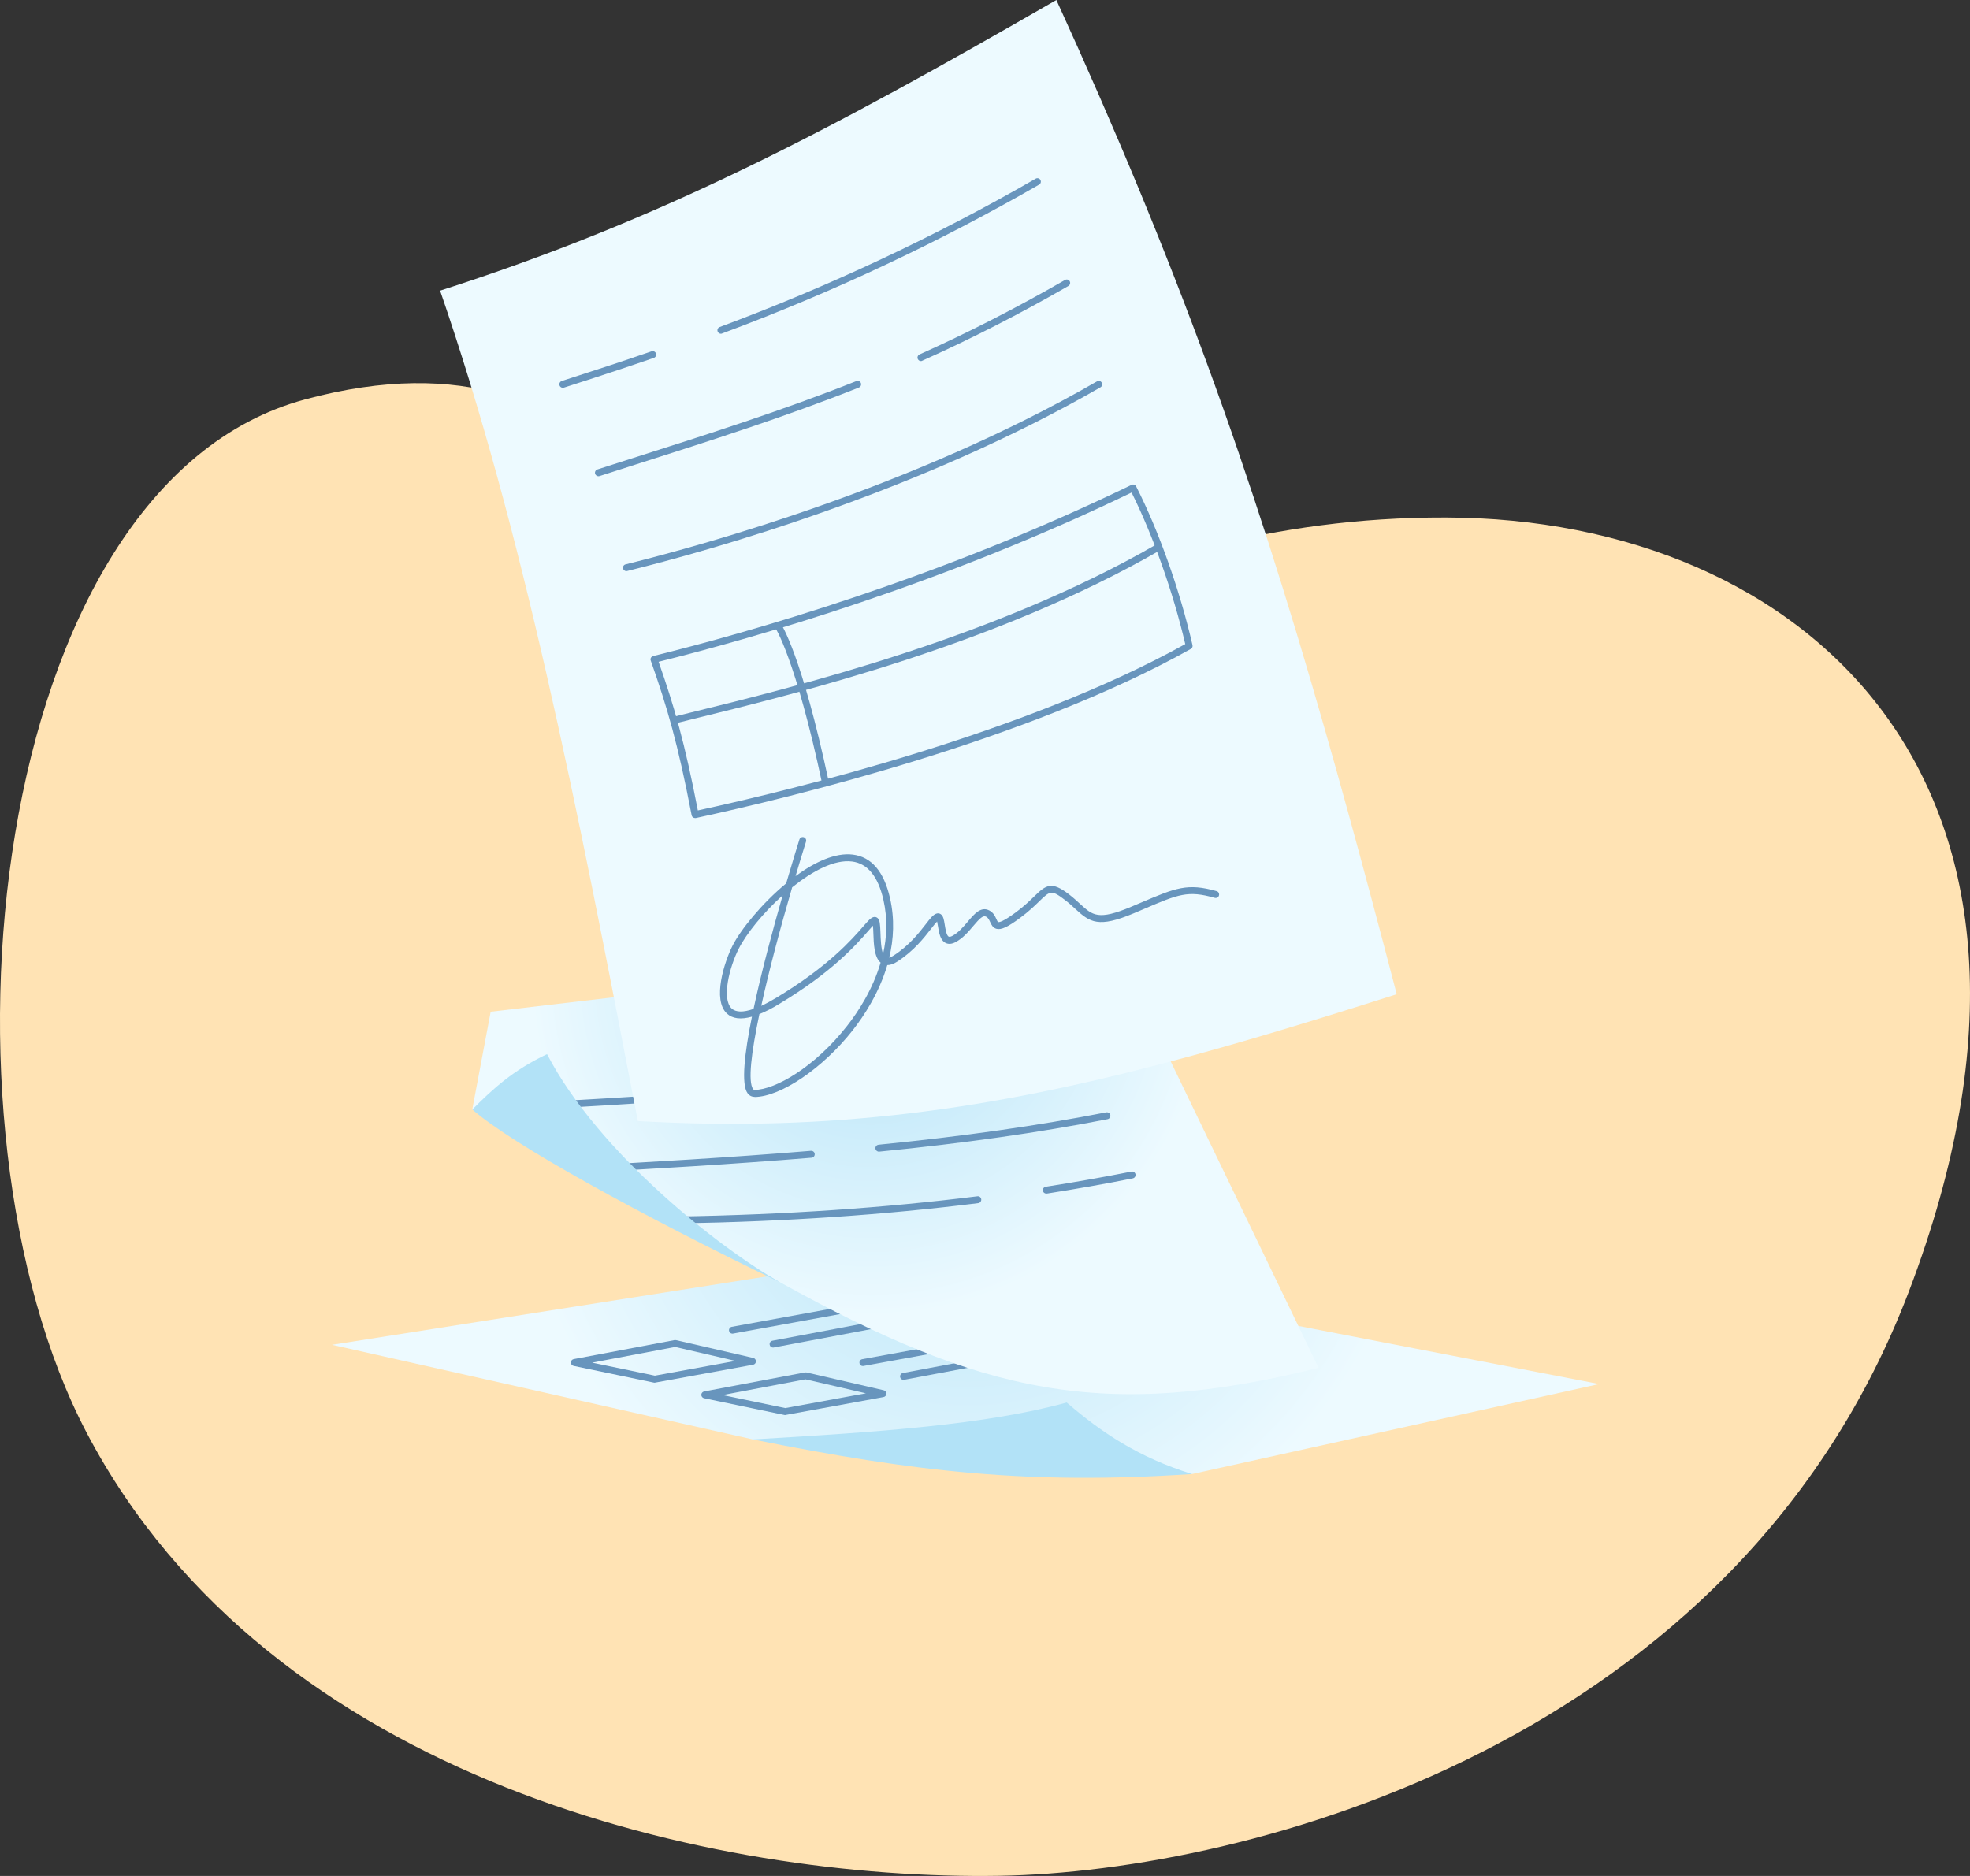 <svg width="147" height="140" viewBox="0 0 147 140" fill="none" xmlns="http://www.w3.org/2000/svg"><rect x="0" y="0" width="147" height="140" fill="#333333" stroke="none"/><path d="M74.577 139.988C93.136 139.689 129.607 130.097 142.447 96.361C156.911 58.361 134.606 38.694 107.916 38.62C81.226 38.546 68.647 52.941 60.099 48.663C51.551 44.385 46.603 23.378 22.757 29.81C-1.09 36.242 -5.621 83.958 6.477 106.943C20.235 133.088 53.464 140.333 74.577 139.988Z" fill="#FFE3B4"/><path d="M24.773 100.361L68.531 93.477L119.326 103.289L88.953 110.003L56.176 107.421L24.773 100.361Z" fill="url(#paint0_radial)"/><path d="M56.176 107.421C65.638 106.868 73.628 106.315 79.599 104.668C82.178 106.899 84.979 108.774 88.953 110.003C76.881 110.803 68.418 109.879 56.176 107.421Z" fill="#B2E2F7"/><path d="M48.856 103.191C48.841 103.191 48.82 103.191 48.805 103.186L42.802 101.936C42.684 101.91 42.596 101.802 42.596 101.683C42.596 101.559 42.684 101.456 42.807 101.43L50.328 100.01C50.364 100.005 50.401 100.005 50.431 100.01L56.207 101.342C56.326 101.368 56.408 101.476 56.408 101.6C56.403 101.724 56.316 101.828 56.197 101.848L48.897 103.181C48.887 103.186 48.871 103.191 48.856 103.191ZM44.187 101.693L48.866 102.664L54.884 101.564L50.38 100.521L44.187 101.693Z" fill="#6895BD"/><path d="M54.652 99.529C54.529 99.529 54.42 99.442 54.4 99.318C54.374 99.178 54.467 99.044 54.606 99.018L68.289 96.524C68.428 96.498 68.562 96.591 68.588 96.73C68.613 96.87 68.521 97.004 68.382 97.03L54.698 99.524C54.683 99.529 54.667 99.529 54.652 99.529Z" fill="#6895BD"/><path d="M57.684 100.567C57.561 100.567 57.453 100.48 57.432 100.356C57.406 100.216 57.499 100.082 57.638 100.056L64.948 98.677C65.087 98.651 65.221 98.744 65.247 98.884C65.272 99.023 65.18 99.157 65.041 99.183L57.731 100.562C57.715 100.562 57.7 100.567 57.684 100.567Z" fill="#6895BD"/><path d="M58.59 105.603C58.575 105.603 58.554 105.603 58.539 105.598L52.536 104.348C52.418 104.322 52.331 104.214 52.331 104.095C52.331 103.971 52.418 103.868 52.542 103.842L60.063 102.422C60.099 102.417 60.135 102.417 60.166 102.422L65.942 103.754C66.06 103.78 66.142 103.889 66.142 104.012C66.137 104.136 66.05 104.24 65.931 104.26L58.632 105.593C58.621 105.603 58.606 105.603 58.59 105.603ZM53.916 104.111L58.596 105.082L64.614 103.981L60.104 102.938L53.916 104.111Z" fill="#6895BD"/><path d="M64.387 101.947C64.263 101.947 64.155 101.859 64.135 101.735C64.109 101.595 64.202 101.461 64.341 101.435L78.024 98.941C78.163 98.915 78.297 99.008 78.322 99.147C78.348 99.287 78.255 99.421 78.117 99.447L64.433 101.941C64.418 101.941 64.402 101.947 64.387 101.947Z" fill="#6895BD"/><path d="M67.419 102.978C67.296 102.978 67.188 102.891 67.167 102.767C67.141 102.627 67.234 102.493 67.373 102.467L74.683 101.088C74.822 101.062 74.956 101.155 74.981 101.295C75.007 101.434 74.915 101.569 74.775 101.594L67.466 102.973C67.45 102.978 67.435 102.978 67.419 102.978Z" fill="#6895BD"/><path d="M36.614 75.503L35.24 82.801L58.236 95.712C73.237 104.016 82.4 106.066 98.389 102.079L82.946 70.07L36.614 75.503Z" fill="url(#paint1_radial)"/><path d="M41.216 82.724C41.082 82.724 40.969 82.615 40.959 82.481C40.948 82.336 41.062 82.217 41.201 82.207C44.078 82.042 46.668 81.887 49.113 81.727C49.257 81.722 49.376 81.825 49.386 81.969C49.396 82.114 49.288 82.233 49.144 82.243C46.694 82.403 44.104 82.563 41.226 82.724C41.226 82.724 41.221 82.724 41.216 82.724Z" fill="#6895BD"/><path d="M54.354 81.871C54.22 81.871 54.107 81.767 54.096 81.633C54.086 81.488 54.194 81.365 54.333 81.354C59.435 80.967 63.687 80.569 67.707 80.099C67.852 80.084 67.975 80.187 67.991 80.326C68.006 80.466 67.908 80.595 67.764 80.611C63.733 81.08 59.476 81.478 54.369 81.865C54.369 81.871 54.364 81.871 54.354 81.871Z" fill="#6895BD"/><path d="M72.305 80.037C72.176 80.037 72.068 79.944 72.047 79.815C72.027 79.676 72.124 79.541 72.269 79.526C75.038 79.144 77.741 78.715 80.294 78.25C80.433 78.225 80.567 78.317 80.593 78.457C80.618 78.596 80.526 78.731 80.387 78.757C77.828 79.221 75.121 79.655 72.341 80.032C72.325 80.037 72.315 80.037 72.305 80.037Z" fill="#6895BD"/><path d="M42.859 87.547C42.725 87.547 42.611 87.439 42.601 87.304C42.596 87.16 42.704 87.041 42.843 87.031C48.496 86.726 54.55 86.38 60.516 85.884C60.66 85.879 60.784 85.977 60.794 86.121C60.804 86.266 60.701 86.39 60.557 86.4C54.581 86.891 48.526 87.242 42.869 87.547C42.869 87.547 42.864 87.547 42.859 87.547Z" fill="#6895BD"/><path d="M65.582 85.946C65.453 85.946 65.34 85.848 65.324 85.713C65.309 85.574 65.412 85.445 65.556 85.429C71.893 84.799 77.453 84.009 82.549 83.012C82.688 82.987 82.822 83.074 82.853 83.219C82.879 83.358 82.791 83.493 82.647 83.524C77.53 84.525 71.955 85.316 65.602 85.946C65.597 85.946 65.592 85.946 65.582 85.946Z" fill="#6895BD"/><path d="M50.693 91.302C50.554 91.302 50.436 91.188 50.436 91.049C50.436 90.904 50.549 90.79 50.688 90.785C58.668 90.646 65.942 90.15 72.933 89.277C73.077 89.256 73.2 89.36 73.221 89.499C73.236 89.639 73.138 89.768 72.999 89.788C65.988 90.666 58.693 91.162 50.693 91.302C50.699 91.302 50.699 91.302 50.693 91.302Z" fill="#6895BD"/><path d="M78.07 89.076C77.947 89.076 77.834 88.983 77.818 88.859C77.798 88.72 77.89 88.585 78.034 88.565C80.192 88.229 82.343 87.847 84.428 87.434C84.567 87.403 84.701 87.496 84.732 87.635C84.758 87.775 84.67 87.909 84.531 87.94C82.436 88.358 80.279 88.735 78.117 89.076C78.096 89.076 78.086 89.076 78.07 89.076Z" fill="#6895BD"/><path d="M58.235 95.712C53.69 93.16 44.655 86.049 40.82 78.669C38.241 79.893 36.779 81.267 35.245 82.8C38.184 85.383 47.78 90.671 58.235 95.712Z" fill="#B2E2F7"/><path d="M104.222 74.197C98.112 76.144 92.495 77.859 87.095 79.284C73.973 82.75 62.127 84.5 47.595 83.664C42.946 59.463 38.987 39.544 32.841 21.691C49.314 16.407 61.695 9.88 78.827 0C87.821 19.697 93.283 34.927 98.848 54.392C100.001 58.425 101.159 62.639 102.353 67.112C102.966 69.4 103.589 71.76 104.222 74.197Z" fill="#EDFAFF"/><path d="M53.793 24.908C53.69 24.908 53.592 24.846 53.551 24.738C53.499 24.603 53.572 24.453 53.7 24.407C61.88 21.365 69.813 17.636 77.283 13.334C77.406 13.262 77.566 13.303 77.633 13.427C77.705 13.551 77.664 13.706 77.54 13.778C70.045 18.096 62.086 21.835 53.88 24.887C53.855 24.903 53.824 24.908 53.793 24.908Z" fill="#6895BD"/><path d="M41.998 28.941C41.89 28.941 41.787 28.869 41.751 28.76C41.71 28.626 41.782 28.481 41.916 28.435C44.428 27.629 46.621 26.906 48.619 26.219C48.752 26.173 48.902 26.245 48.948 26.379C48.995 26.514 48.922 26.663 48.788 26.71C46.791 27.397 44.593 28.125 42.076 28.93C42.05 28.936 42.024 28.941 41.998 28.941Z" fill="#6895BD"/><path d="M68.722 26.948C68.624 26.948 68.531 26.891 68.485 26.793C68.428 26.664 68.485 26.509 68.614 26.452C72.233 24.83 75.882 22.961 79.471 20.895C79.594 20.823 79.754 20.864 79.821 20.988C79.893 21.112 79.846 21.267 79.728 21.339C76.129 23.415 72.459 25.29 68.825 26.917C68.794 26.937 68.758 26.948 68.722 26.948Z" fill="#6895BD"/><path d="M44.655 35.541C44.547 35.541 44.444 35.469 44.408 35.36C44.367 35.226 44.439 35.081 44.573 35.035L47.27 34.172C52.768 32.422 58.457 30.609 63.903 28.44C64.037 28.388 64.186 28.45 64.238 28.585C64.289 28.719 64.228 28.869 64.094 28.92C58.627 31.1 52.933 32.912 47.425 34.668L44.732 35.531C44.707 35.536 44.681 35.541 44.655 35.541Z" fill="#6895BD"/><path d="M46.74 42.622C46.627 42.622 46.519 42.545 46.493 42.426C46.457 42.286 46.544 42.147 46.684 42.116C52.732 40.618 68.274 36.296 81.859 28.461C81.983 28.389 82.137 28.43 82.209 28.554C82.281 28.678 82.24 28.833 82.117 28.905C68.469 36.771 52.871 41.114 46.802 42.612C46.781 42.617 46.761 42.622 46.74 42.622Z" fill="#6895BD"/><path d="M50.374 53.984C50.261 53.984 50.153 53.907 50.127 53.788C50.091 53.648 50.179 53.509 50.318 53.478L51.507 53.184C59.435 51.237 74.189 47.606 86.281 40.634C86.405 40.562 86.559 40.608 86.631 40.727C86.703 40.851 86.662 41.006 86.539 41.078C74.384 48.086 59.579 51.727 51.63 53.679L50.441 53.974C50.416 53.984 50.395 53.984 50.374 53.984Z" fill="#6895BD"/><path d="M51.867 61.049C51.816 61.049 51.769 61.034 51.723 61.008C51.666 60.972 51.625 60.91 51.61 60.843C50.585 55.487 49.777 52.75 48.557 49.295C48.531 49.228 48.536 49.15 48.572 49.088C48.609 49.026 48.665 48.98 48.737 48.959C55.883 47.193 70.019 43.185 84.438 36.182C84.562 36.12 84.716 36.172 84.778 36.296C86.477 39.638 88.047 44.069 88.984 48.143C89.01 48.257 88.958 48.371 88.86 48.427C76.68 55.255 58.971 59.526 51.919 61.049C51.903 61.044 51.888 61.049 51.867 61.049ZM49.144 49.388C50.302 52.688 51.095 55.404 52.073 60.481C59.229 58.927 76.474 54.723 88.443 48.066C87.548 44.229 86.029 39.937 84.438 36.756C70.24 43.619 56.351 47.591 49.144 49.388Z" fill="#6895BD"/><path d="M61.602 58.689C61.484 58.689 61.376 58.606 61.35 58.482C59.353 49.098 57.844 46.831 57.829 46.81C57.746 46.692 57.777 46.532 57.891 46.449C58.009 46.366 58.169 46.397 58.246 46.511C58.307 46.599 59.816 48.835 61.849 58.374C61.88 58.513 61.793 58.653 61.654 58.678C61.638 58.689 61.618 58.689 61.602 58.689Z" fill="#6895BD"/><path d="M56.3 81.857C56.094 81.857 55.914 81.764 55.785 81.588C55.296 80.927 55.548 78.639 56.109 75.871C55.281 76.104 54.658 76.026 54.241 75.639C53.139 74.606 54.05 71.781 54.663 70.573C55.27 69.374 56.84 67.433 58.663 65.925C59.141 64.293 59.517 63.074 59.651 62.65C59.692 62.516 59.836 62.439 59.975 62.48C60.109 62.521 60.187 62.666 60.145 62.805C59.893 63.616 59.625 64.484 59.363 65.382C60.799 64.329 62.328 63.616 63.636 63.776C65.025 63.947 65.957 65.036 66.41 67.014C66.771 68.595 66.683 70.103 66.354 71.471C66.467 71.435 66.585 71.373 66.688 71.306C67.841 70.567 68.578 69.617 69.067 68.987C69.422 68.527 69.638 68.249 69.89 68.176C69.993 68.145 70.101 68.161 70.189 68.218C70.39 68.347 70.436 68.631 70.498 69.023C70.544 69.323 70.626 69.819 70.791 69.901C70.863 69.937 70.997 69.88 71.064 69.844C71.522 69.602 71.898 69.157 72.228 68.765C72.701 68.207 73.19 67.629 73.808 67.939C74.132 68.099 74.256 68.383 74.349 68.589C74.395 68.688 74.446 68.801 74.482 68.811C74.559 68.832 74.832 68.801 75.79 68.094C76.423 67.629 76.845 67.216 77.185 66.885C78.055 66.038 78.462 65.739 79.764 66.74C80.099 66.999 80.361 67.242 80.598 67.458C81.53 68.316 81.952 68.703 84.397 67.675L85.154 67.355C87.733 66.26 88.603 65.888 90.781 66.503C90.92 66.539 90.997 66.684 90.961 66.823C90.925 66.963 90.781 67.04 90.642 67.004C88.639 66.436 87.944 66.73 85.36 67.835L84.603 68.156C81.973 69.266 81.334 68.837 80.258 67.846C80.032 67.634 79.774 67.396 79.46 67.159C78.457 66.384 78.354 66.482 77.55 67.262C77.216 67.588 76.758 68.032 76.099 68.517C75.193 69.189 74.704 69.41 74.359 69.318C74.081 69.245 73.973 69.003 73.885 68.811C73.808 68.641 73.741 68.491 73.581 68.409C73.35 68.29 73.103 68.543 72.624 69.106C72.263 69.534 71.852 70.02 71.306 70.309C71.023 70.459 70.776 70.48 70.56 70.371C70.158 70.17 70.07 69.612 69.988 69.116C69.973 69.013 69.947 68.873 69.926 68.77C69.808 68.889 69.633 69.111 69.473 69.318C68.964 69.974 68.192 70.965 66.966 71.755C66.688 71.936 66.436 72.024 66.21 72.024C65.597 74.105 64.47 75.82 63.62 76.899C61.412 79.708 58.271 81.847 56.315 81.867C56.305 81.857 56.305 81.857 56.3 81.857ZM56.665 75.68C56.063 78.541 55.795 80.736 56.197 81.278C56.238 81.335 56.274 81.335 56.3 81.34C57.844 81.325 60.789 79.646 63.203 76.568C64.027 75.52 65.123 73.852 65.71 71.838C65.231 71.435 65.195 70.443 65.17 69.633C65.165 69.457 65.154 69.24 65.139 69.08C65.041 69.183 64.917 69.333 64.789 69.472C63.929 70.459 62.143 72.519 58.163 74.911C57.623 75.246 57.118 75.499 56.665 75.68ZM58.4 66.818C56.943 68.125 55.692 69.679 55.121 70.805C54.426 72.174 53.834 74.549 54.591 75.257C54.905 75.551 55.461 75.561 56.228 75.293C56.82 72.509 57.685 69.318 58.4 66.818ZM59.111 66.219C58.251 69.163 57.396 72.365 56.804 75.066C57.144 74.911 57.515 74.709 57.911 74.472C61.818 72.122 63.569 70.108 64.413 69.137C64.814 68.677 65 68.465 65.221 68.434C65.314 68.419 65.401 68.445 65.479 68.507C65.659 68.656 65.674 68.956 65.7 69.617C65.715 70.082 65.741 70.784 65.895 71.187C66.179 69.932 66.24 68.558 65.916 67.133C65.515 65.393 64.732 64.437 63.579 64.293C62.266 64.127 60.624 65 59.111 66.219Z" fill="#6895BD"/><defs><radialGradient id="paint0_radial" cx="0" cy="0" r="1" gradientUnits="userSpaceOnUse" gradientTransform="translate(72.222 84.353) scale(33.932 34.041)"><stop stop-color="#B2E2F7"/><stop offset="1" stop-color="#EDFAFF"/></radialGradient><radialGradient id="paint1_radial" cx="0" cy="0" r="1" gradientUnits="userSpaceOnUse" gradientTransform="translate(64.972 72.814) scale(25.334 25.416)"><stop stop-color="#B2E2F7"/><stop offset="1" stop-color="#EDFAFF"/></radialGradient></defs></svg>